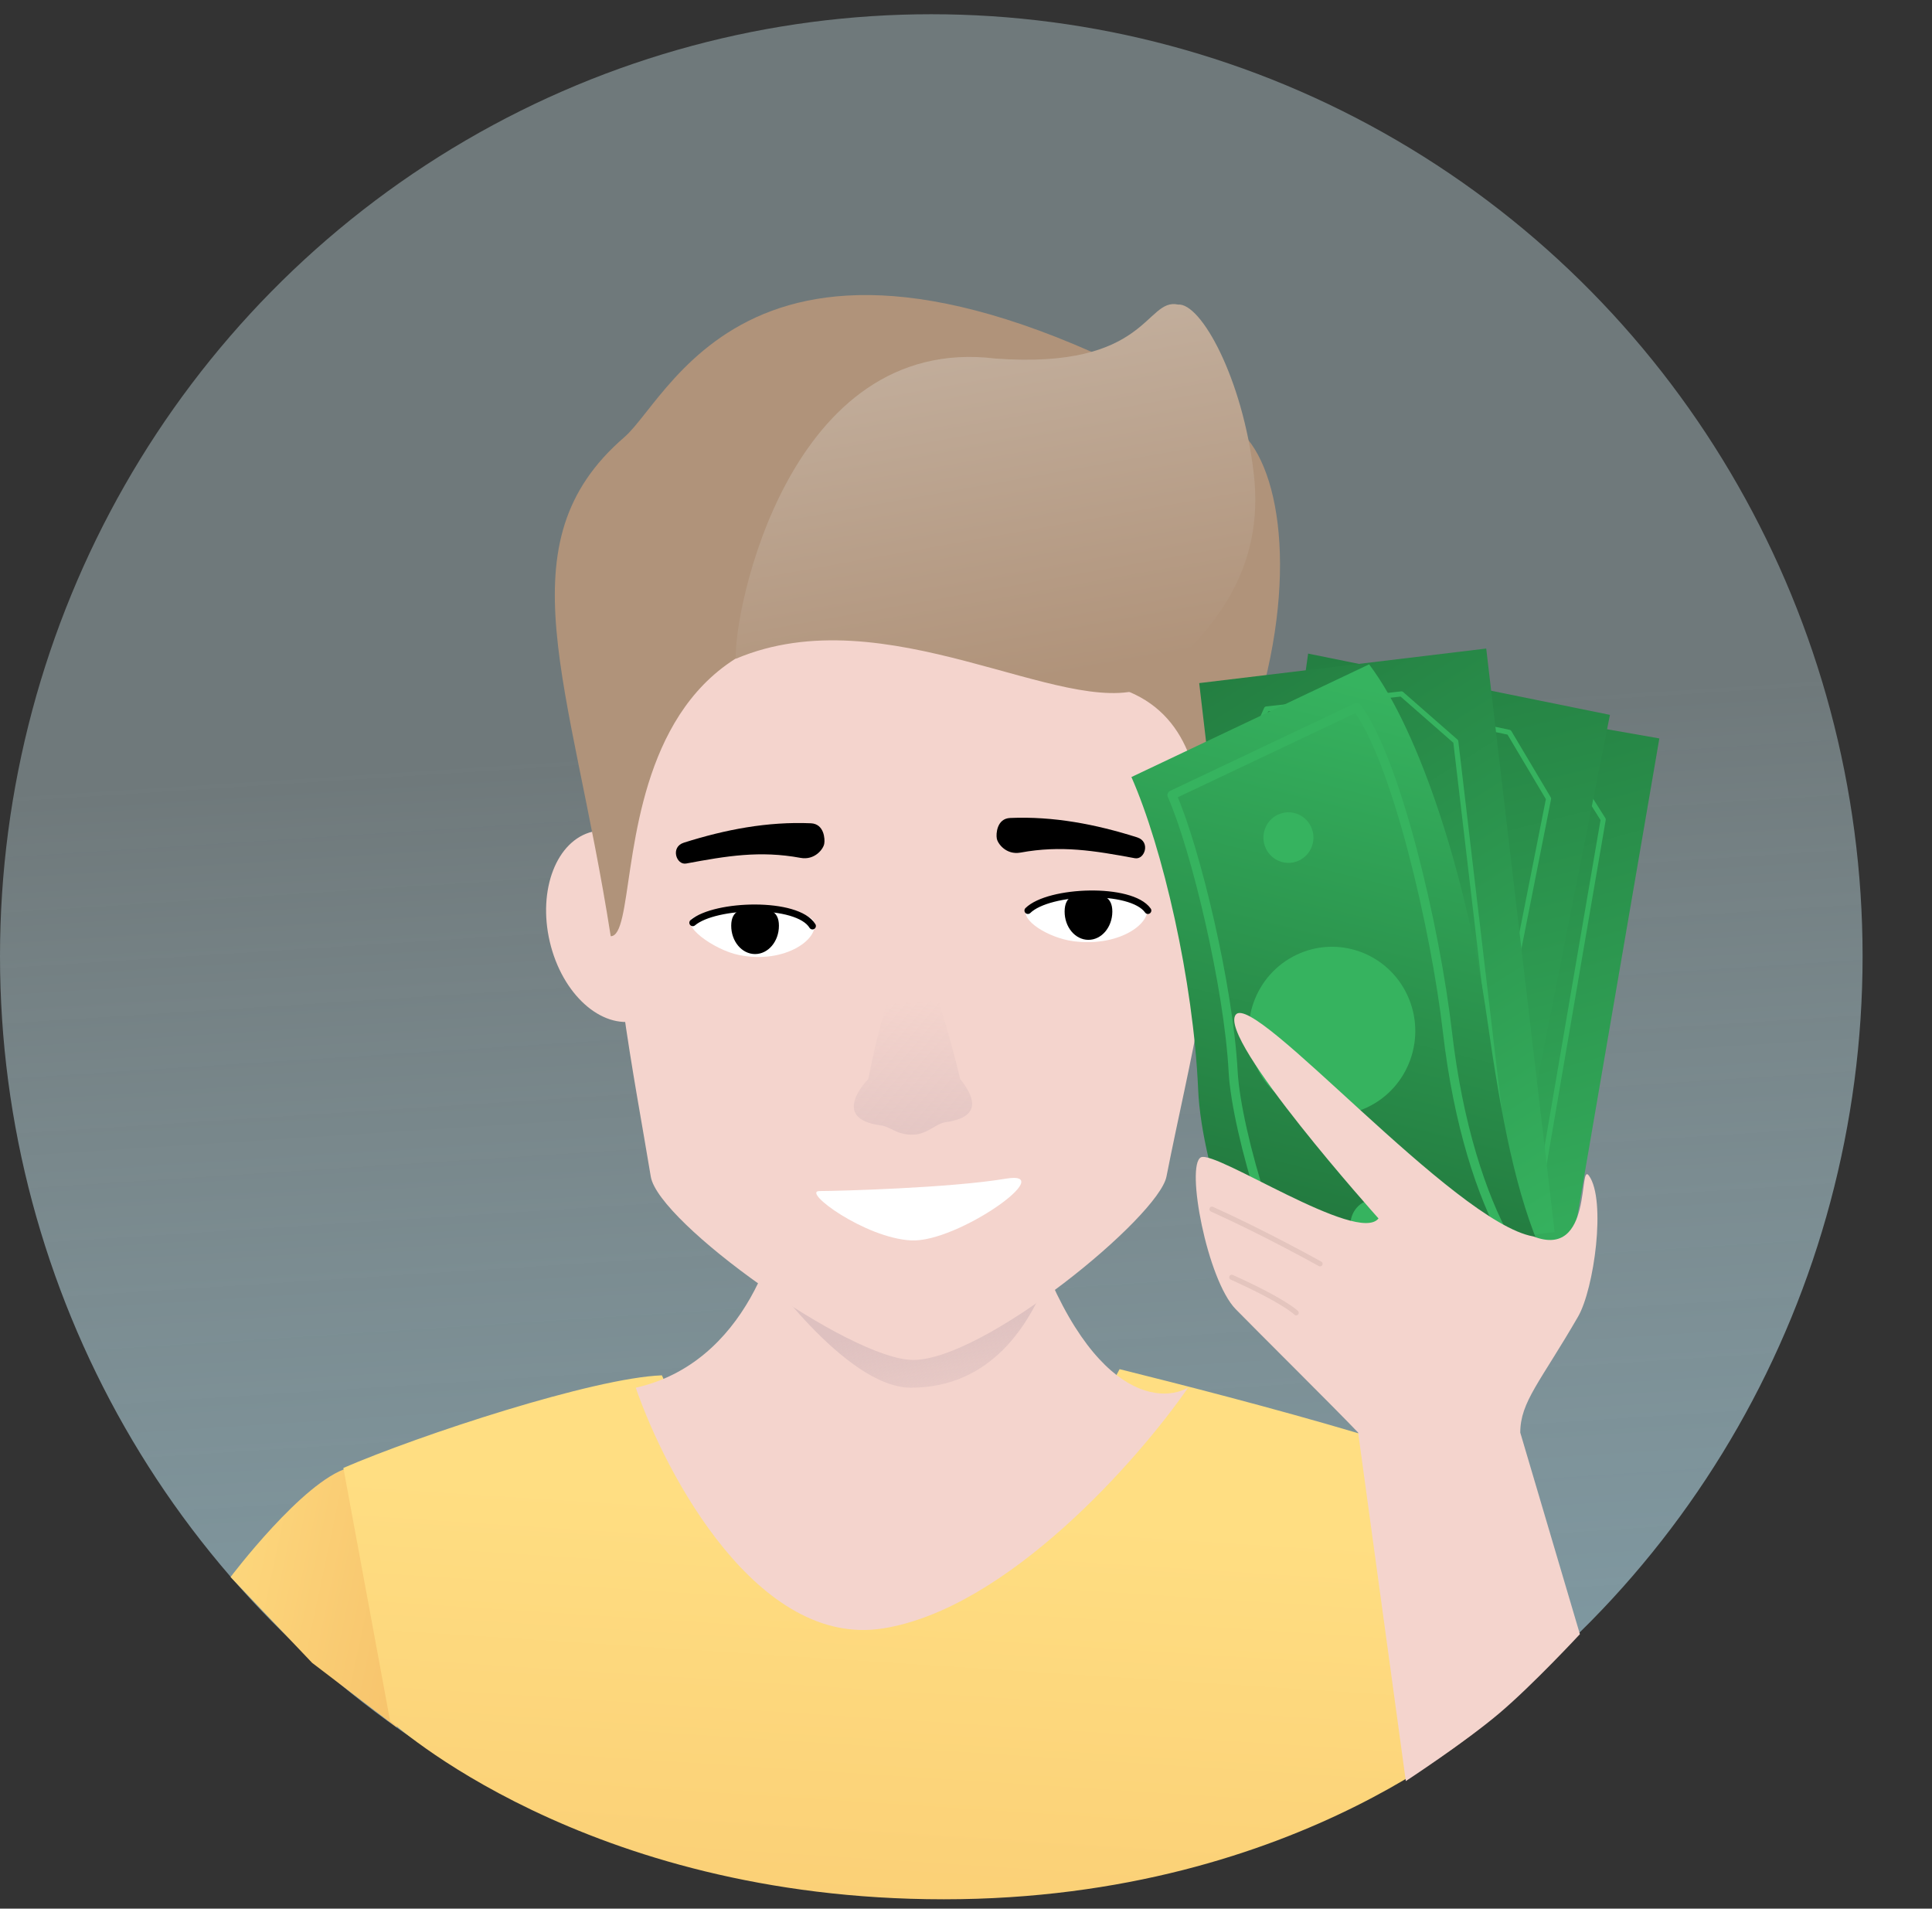 <svg width="82" height="81" viewBox="0 0 82 81" fill="none" xmlns="http://www.w3.org/2000/svg">
<rect x="0" y="0" width="82" height="81" fill="#333333" stroke="none"/>
<ellipse cx="39.527" cy="40.581" rx="39.527" ry="39.977" fill="url(#paint0_linear_1634_10377)"/>
<path d="M9.786 66.928C9.786 66.928 12.862 62.85 14.774 62.298L16.85 73.317L13.248 70.57L9.786 66.928Z" fill="url(#paint1_linear_1634_10377)"/>
<path d="M28.093 58.368C25.192 58.473 17.811 60.901 14.574 62.298L16.554 73.018C16.554 73.018 24.751 80.604 40.059 80.604C55.368 80.604 63.559 72.693 63.559 72.693L65.081 63.739C63.424 62.167 52.613 59.373 47.519 58.106C46.138 60.77 42.34 65.913 37.367 65.703C32.394 65.494 29.172 60.857 28.093 58.368Z" fill="url(#paint2_linear_1634_10377)"/>
<path d="M26.984 58.893C31.647 57.845 33.157 52.693 33.33 50.248H43.173C45.556 59.05 49.001 59.679 50.425 58.893C48.31 61.949 42.758 68.271 37.474 69.109C32.191 69.948 28.279 62.648 26.984 58.893Z" fill="#F4D4CD"/>
<path d="M44.667 53.653C44.667 53.653 40.347 55.094 38.663 55.094C36.85 54.832 32.234 53.653 32.234 53.653C32.234 53.653 35.852 58.893 38.663 58.893C42.031 58.893 43.803 56.261 44.667 53.653Z" fill="url(#paint3_linear_1634_10377)"/>
<path d="M51.709 34.4C51.709 40.773 50.515 44.826 49.508 49.934C49.172 51.637 41.789 57.714 38.758 57.714C36.091 57.714 27.945 51.899 27.621 49.934C26.906 45.591 25.782 40.249 25.782 33.876C25.782 22.157 30.104 13.181 38.758 13.181C47.413 13.181 51.709 22.681 51.709 34.4Z" fill="#F4D4CD"/>
<ellipse cx="2.832" cy="4.119" rx="2.832" ry="4.119" transform="matrix(0.973 -0.233 0.228 0.974 22.395 35.954)" fill="#F4D4CD"/>
<ellipse cx="2.621" cy="3.813" rx="2.621" ry="3.813" transform="matrix(-0.973 -0.233 -0.228 0.974 55.133 36.205)" fill="#F4D4CD"/>
<path d="M53.367 30.099C55.169 24.053 54.226 19.198 52.28 18.041C32.459 6.259 28.619 16.722 26.494 18.558C21.288 23.052 24.226 28.903 25.921 39.732C27.754 39.732 24.151 20.152 45.809 28.903C53.367 29.369 50.202 39.018 51.018 39.018C51.018 39.018 52.333 33.566 53.367 30.099Z" fill="#B0937A"/>
<path d="M31.232 27.957C37.579 25.262 45.118 30.507 48.584 29.2C51.591 26.87 53.685 24.125 53.212 20.088C52.74 16.052 50.97 12.844 50 12.925C48.602 12.628 48.744 15.688 42.255 15.217C33.472 14.139 31.125 25.975 31.232 27.957Z" fill="url(#paint4_linear_1634_10377)"/>
<path d="M40.752 45.793C40.752 45.793 39.572 40.685 38.797 40.685C37.759 40.816 36.855 45.793 36.855 45.793C36.855 45.793 35.169 47.463 37.372 47.758C37.838 47.82 38.045 48.184 38.797 48.151C39.359 48.126 39.733 47.682 40.123 47.627C41.03 47.499 41.807 47.103 40.752 45.793Z" fill="url(#paint5_linear_1634_10377)"/>
<path d="M42.681 50.023C40.35 50.416 35.559 50.547 34.782 50.547C34.005 50.547 36.698 52.537 38.667 52.642C40.635 52.747 45.013 49.63 42.681 50.023Z" fill="white"/>
<path d="M34.416 34.939C32.578 34.861 30.786 35.204 29.025 35.762C28.442 35.947 28.706 36.725 29.123 36.647C30.845 36.326 32.252 36.089 33.976 36.407C34.585 36.52 34.956 36.02 34.984 35.802C35.019 35.617 34.984 34.963 34.416 34.939Z" fill="black"/>
<path d="M42.874 34.714C44.712 34.636 46.505 34.979 48.265 35.537C48.848 35.722 48.584 36.5 48.168 36.422C46.445 36.102 45.038 35.865 43.314 36.183C42.705 36.295 42.335 35.796 42.306 35.577C42.271 35.393 42.306 34.738 42.874 34.714Z" fill="black"/>
<path d="M34.53 39.095C34.218 38.4 30.159 38.593 29.472 38.91C28.785 39.226 30.303 40.311 31.348 40.526C33.36 40.941 34.843 39.789 34.53 39.095Z" fill="white"/>
<path d="M31.035 39.285C31.034 39.949 31.485 40.488 32.045 40.489C32.604 40.491 33.059 39.954 33.06 39.291C33.062 38.627 32.604 38.54 32.045 38.538C31.485 38.537 31.037 38.621 31.035 39.285Z" fill="black"/>
<path d="M29.403 39.16C30.354 38.352 33.845 38.249 34.483 39.298" stroke="black" stroke-width="0.292" stroke-linecap="round"/>
<path d="M48.637 38.413C48.277 37.742 43.863 38.125 43.578 38.584C43.293 39.043 44.492 39.801 45.549 39.943C47.586 40.215 48.997 39.085 48.637 38.413Z" fill="white"/>
<path d="M45.186 38.677C45.181 39.341 45.631 39.882 46.19 39.886C46.749 39.891 47.206 39.356 47.211 38.692C47.216 38.028 46.749 37.917 46.19 37.913C45.63 37.909 45.191 38.013 45.186 38.677Z" fill="black"/>
<path d="M43.627 38.642C44.519 37.768 48.012 37.64 48.72 38.642" stroke="black" stroke-width="0.292" stroke-linecap="round"/>
<rect width="25.077" height="12.46" transform="matrix(-0.17 0.99 -0.981 -0.172 70.428 31.338)" fill="url(#paint6_linear_1634_10377)"/>
<path d="M65.103 51.937L68.045 34.779L66.388 32.149L60.658 31.093L59.115 32.901L55.849 51.354L57.221 52.946L62.95 54.003L65.103 51.937Z" stroke="#36B35F" stroke-width="0.217" stroke-linecap="round" stroke-linejoin="round"/>
<ellipse cx="3.572" cy="3.556" rx="3.572" ry="3.556" transform="matrix(-0.648 0.76 -0.754 -0.659 67.092 41.837)" fill="#36B35F"/>
<ellipse cx="1.191" cy="1.185" rx="1.191" ry="1.185" transform="matrix(-0.648 0.76 0.754 0.659 60.791 47.388)" fill="#36B35F"/>
<ellipse cx="1.191" cy="1.185" rx="1.191" ry="1.185" transform="matrix(-0.648 0.76 0.754 0.659 63.146 33.661)" fill="#36B35F"/>
<path d="M68.331 30.338L63.169 56.358L51.85 53.728L55.521 27.738L68.331 30.338Z" fill="url(#paint7_linear_1634_10377)"/>
<path d="M62.158 51.883L65.726 33.895L64.053 31.08L58.048 29.806L56.373 31.668L52.428 51.01L53.829 52.725L59.834 53.998L62.158 51.883Z" stroke="#36B35F" stroke-width="0.217" stroke-linecap="round" stroke-linejoin="round"/>
<ellipse cx="3.763" cy="3.746" rx="3.763" ry="3.746" transform="matrix(-0.668 0.742 -0.737 -0.678 64.526 41.303)" fill="#36B35F"/>
<ellipse cx="1.255" cy="1.249" rx="1.255" ry="1.249" transform="matrix(-0.668 0.742 0.737 0.678 57.744 46.972)" fill="#36B35F"/>
<ellipse cx="1.255" cy="1.249" rx="1.255" ry="1.249" transform="matrix(-0.668 0.742 0.737 0.678 60.596 32.58)" fill="#36B35F"/>
<rect width="24.816" height="12.33" transform="matrix(0.117 0.998 -0.988 0.119 63.08 27.523)" fill="url(#paint8_linear_1634_10377)"/>
<path d="M63.802 48.581L61.788 31.469L59.481 29.449L53.753 30.088L52.795 32.245L54.863 50.677L56.61 51.794L62.338 51.156L63.802 48.581Z" stroke="#36B35F" stroke-width="0.217" stroke-linecap="round" stroke-linejoin="round"/>
<ellipse cx="3.535" cy="3.518" rx="3.535" ry="3.518" transform="matrix(-0.406 0.915 -0.909 -0.413 62.856 38.438)" fill="#36B35F"/>
<ellipse cx="1.179" cy="1.173" rx="1.179" ry="1.173" transform="matrix(-0.406 0.915 0.909 0.413 58.442 45.5)" fill="#36B35F"/>
<ellipse cx="1.179" cy="1.173" rx="1.179" ry="1.173" transform="matrix(-0.406 0.915 0.909 0.413 56.833 31.811)" fill="#36B35F"/>
<path d="M63.114 43.205C62.288 37.393 60.305 31.104 58.11 28.194L48.021 32.977C49.344 35.971 50.654 41.606 50.854 46.252C50.999 49.624 53.074 55.538 55.233 57.807L65.492 53.275C64.347 50.718 63.72 47.462 63.114 43.205Z" fill="url(#paint9_linear_1634_10377)"/>
<path d="M61.435 43.803C60.92 39.354 59.259 32.251 57.587 30.021L49.74 33.741C50.753 36.032 52.147 41.885 52.338 45.472C52.474 48.04 54.344 54.325 55.986 56.066L63.951 52.66C62.88 50.726 61.891 47.735 61.435 43.803Z" stroke="#36B35F" stroke-width="0.384" stroke-linecap="round" stroke-linejoin="round"/>
<ellipse cx="3.554" cy="3.561" rx="3.554" ry="3.561" transform="matrix(0.422 0.911 -0.899 0.426 58.235 39.001)" fill="#36B35F"/>
<ellipse cx="1.067" cy="1.069" rx="1.067" ry="1.069" transform="matrix(0.422 0.911 0.899 -0.426 53.274 35.03)" fill="#36B35F"/>
<ellipse cx="1.067" cy="1.069" rx="1.067" ry="1.069" transform="matrix(0.422 0.911 0.899 -0.426 56.968 51.449)" fill="#36B35F"/>
<path d="M57.644 60.798L59.667 75.587C59.667 75.587 62.174 73.947 63.637 72.708C65.064 71.5 67.056 69.352 67.056 69.352L64.525 60.798C64.525 59.49 65.383 58.638 66.979 55.875C67.659 54.696 68.177 50.934 67.445 49.902C66.974 49.237 67.643 53.46 65.082 52.474C61.715 51.882 53.224 42.042 52.447 43.064C51.67 44.086 58.508 51.709 58.508 51.709C57.636 52.826 51.592 48.801 50.971 49.116C50.315 49.447 51.231 54.315 52.447 55.56C53.38 56.516 56.612 59.716 57.644 60.798Z" fill="#F4D4CD"/>
<path d="M56.027 53.637C56.027 53.637 53.697 52.334 51.438 51.317M55.013 55.714C55.013 55.714 54.538 55.224 52.279 54.207" stroke="#E4C5BE" stroke-width="0.217" stroke-linecap="round" stroke-linejoin="round"/>
<defs>
<linearGradient id="paint0_linear_1634_10377" x1="52.167" y1="104.33" x2="47.45" y2="30.765" gradientUnits="userSpaceOnUse">
<stop offset="0.026" stop-color="#749DAE"/>
<stop offset="1" stop-color="#C9E2E7" stop-opacity="0.4"/>
</linearGradient>
<linearGradient id="paint1_linear_1634_10377" x1="16.716" y1="87.053" x2="2.832" y2="84.125" gradientUnits="userSpaceOnUse">
<stop offset="0.004" stop-color="#F5BD67"/>
<stop offset="1" stop-color="#FFDE82"/>
</linearGradient>
<linearGradient id="paint2_linear_1634_10377" x1="38.273" y1="103.688" x2="40.82" y2="64.169" gradientUnits="userSpaceOnUse">
<stop offset="0.004" stop-color="#F5BD67"/>
<stop offset="1" stop-color="#FFDE82"/>
</linearGradient>
<linearGradient id="paint3_linear_1634_10377" x1="41.222" y1="55.888" x2="42.313" y2="62.242" gradientUnits="userSpaceOnUse">
<stop stop-color="#DEC1C0"/>
<stop offset="1" stop-color="#DEC1C0" stop-opacity="0"/>
</linearGradient>
<linearGradient id="paint4_linear_1634_10377" x1="33.624" y1="15.577" x2="36.25" y2="30.28" gradientUnits="userSpaceOnUse">
<stop stop-color="#C2AE9C"/>
<stop offset="1" stop-color="#B0937A"/>
</linearGradient>
<linearGradient id="paint5_linear_1634_10377" x1="39.346" y1="50.377" x2="38.817" y2="42.519" gradientUnits="userSpaceOnUse">
<stop stop-color="#DEC1C0"/>
<stop offset="1" stop-color="#DEC1C0" stop-opacity="0"/>
</linearGradient>
<linearGradient id="paint6_linear_1634_10377" x1="26.178" y1="0.27" x2="-10.105" y2="17.348" gradientUnits="userSpaceOnUse">
<stop stop-color="#36B35F"/>
<stop offset="1" stop-color="#1D6A36"/>
</linearGradient>
<linearGradient id="paint7_linear_1634_10377" x1="62.665" y1="57.444" x2="52.427" y2="16.27" gradientUnits="userSpaceOnUse">
<stop stop-color="#36B35F"/>
<stop offset="1" stop-color="#1D6A36"/>
</linearGradient>
<linearGradient id="paint8_linear_1634_10377" x1="25.905" y1="0.267" x2="-10" y2="17.167" gradientUnits="userSpaceOnUse">
<stop stop-color="#36B35F"/>
<stop offset="1" stop-color="#1D6A36"/>
</linearGradient>
<linearGradient id="paint9_linear_1634_10377" x1="61.17" y1="29.903" x2="54.231" y2="57.52" gradientUnits="userSpaceOnUse">
<stop stop-color="#36B35F"/>
<stop offset="1" stop-color="#1D6A36"/>
</linearGradient>
</defs>
</svg>
